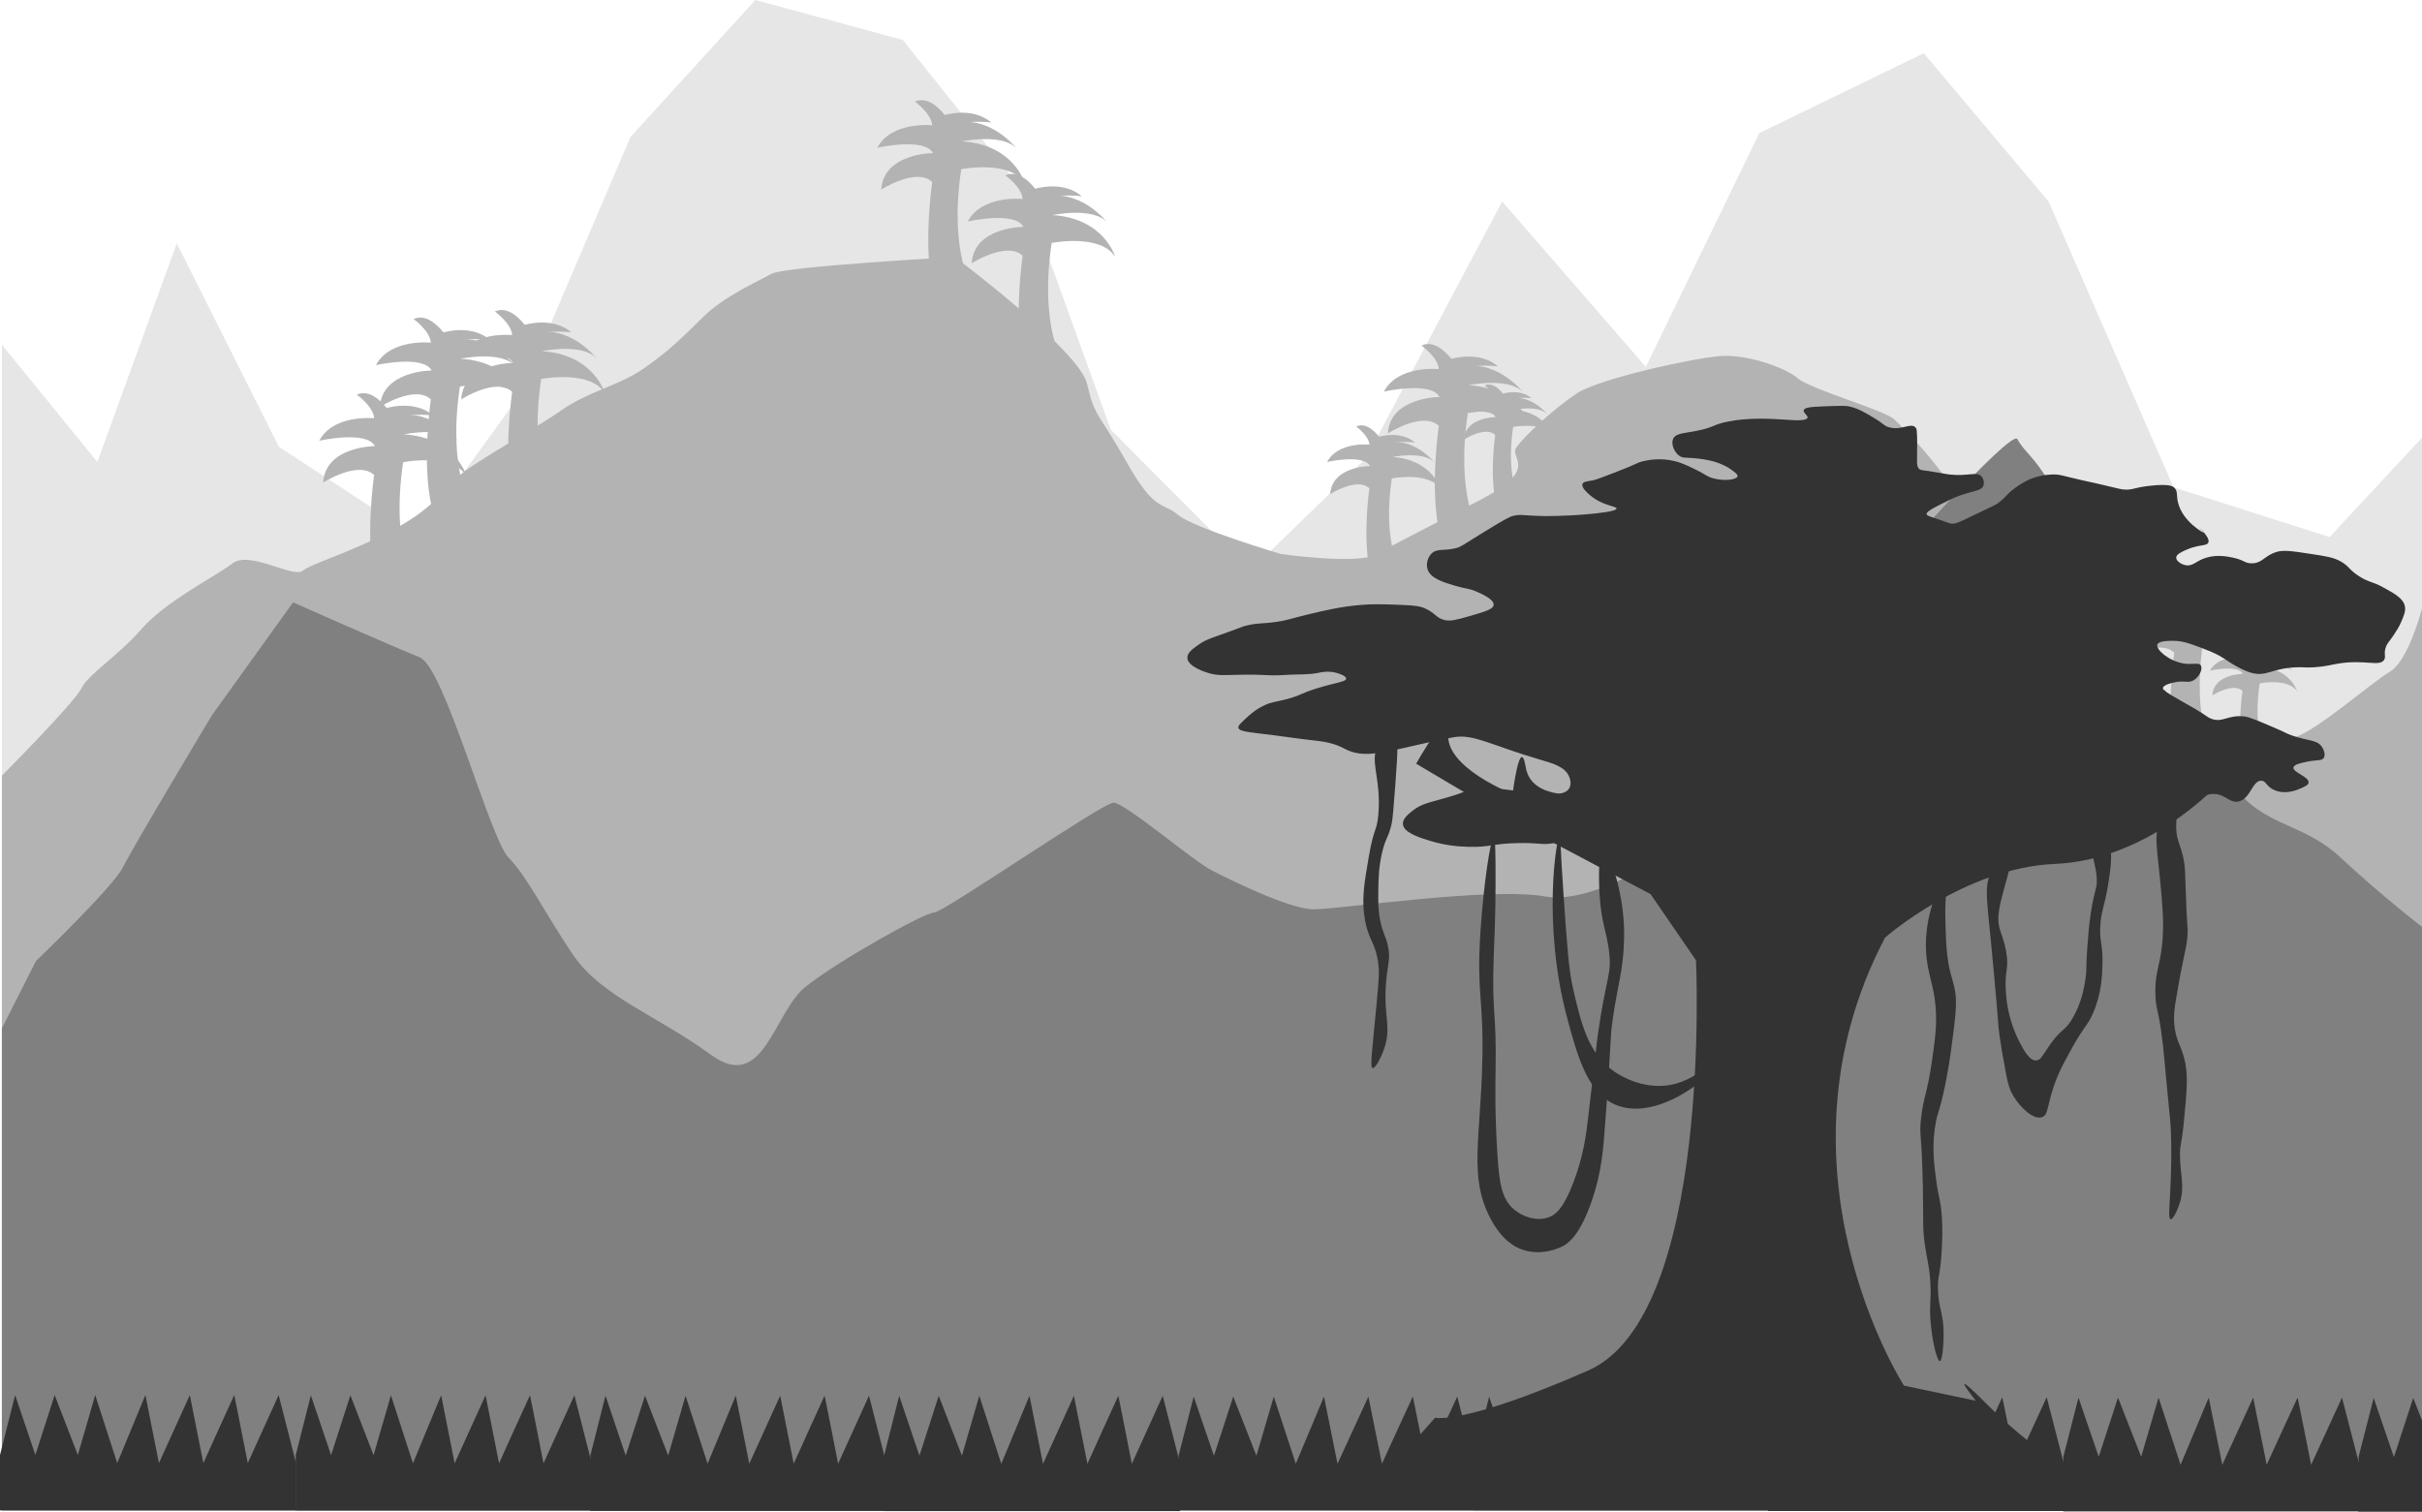 <?xml version="1.0" encoding="UTF-8"?><svg xmlns="http://www.w3.org/2000/svg" viewBox="0 0 1281 799.72"><defs><style>.cls-1{fill:#333;}.cls-2{fill:#e6e6e6;}.cls-3{fill:gray;}.cls-4{fill:#b3b3b3;}</style></defs><g id="Layer_2"><polyline class="cls-2" points="1281 231.5 1232.14 284.1 1149.58 257.8 1083.5 106.6 1017.5 28.16 930.5 70.4 870.5 194.09 794.5 106.6 722.5 242.37 661.5 301.7 587.5 227.28 542.5 102.58 477.5 21.12 399.5 0 333.5 72.41 275.5 208.17 220.51 284.1 147.5 236.33 93.5 128.72 51.5 244.38 1 182.39 1 799 1281 799 1281 238.52"/></g><g id="Layer_3"><path class="cls-4" d="m1281,321.85s-7,27.57-17,33.5-38,30.63-50,34.58-51.56-2.96-56.28,0-52.21-29.28-60.47-33.42c-8.26-4.13-37.26-52.55-54.26-82.19-17-29.64-36-47.43-41-52.37s-44-15.81-51-21.74-27-12.85-41-11.86-64,11.86-76,19.76c-12,7.9-28,22.73-32,28.65s13,10.87-19,27.67-44.7,22.73-54.35,28.65-51.16,0-51.16,0c0,0-46.49-13.83-54.49-20.75s-12-.99-27-27.67-17-23.71-21-41.5-70-67.19-70-67.19c0,0-90,4.94-97,8.89s-25,11.86-36,22.73c-11,10.87-19,18.77-32,27.67s-29,11.86-43,21.74-45,26.68-54,34.58-13,16.8-35,28.65-43,17.79-48,21.74-28-10.87-37-3.95c-9,6.92-35,19.76-48,34.58-13,14.82-28,23.71-32,31.62S1,410.32,1,410.32v388.68h1280v-477.15Z"/></g><g id="Layer_5"><g><path class="cls-4" d="m514.62,153s-12.86-18.71-6.22-63.49c0,0,25.72-5.1,33.61,7.37,0,0-5.81-20.41-33.19-22.11,0,0,21.57-4.54,29.04,3.97,0,0-14.94-19.27-34.85-13.04,0,0-9.13-16.44-19.09-11.91,0,0,8.71,6.24,9.13,12.47,0,0-21.57-2.27-29.04,11.91,0,0,24.89-5.67,29.46,2.83,0,0-26.14,0-27.38,19.27,0,0,18.67-11.91,26.97-3.97,0,0-4.98,33.45.41,56.69h21.16Z"/><path class="cls-4" d="m499.19,60.99s14.82-4.89,25.13,3.8c0,0-19.63-2.34-19.84,4.61s-5.29-8.41-5.29-8.41Z"/></g><g><path class="cls-4" d="m562.45,192s-12.86-18.71-6.22-63.49c0,0,25.72-5.1,33.61,7.37,0,0-5.81-20.41-33.19-22.11,0,0,21.57-4.54,29.04,3.97,0,0-14.94-19.27-34.85-13.04,0,0-9.13-16.44-19.09-11.91,0,0,8.71,6.24,9.13,12.47,0,0-21.57-2.27-29.04,11.91,0,0,24.89-5.67,29.46,2.83,0,0-26.14,0-27.38,19.27,0,0,18.67-11.91,26.97-3.97,0,0-4.98,33.45.41,56.69h21.16Z"/><path class="cls-4" d="m547.02,99.99s14.82-4.89,25.13,3.8c0,0-19.63-2.34-19.84,4.61s-5.29-8.41-5.29-8.41Z"/></g><g><path class="cls-4" d="m249.45,268s-12.86-18.71-6.22-63.49c0,0,25.72-5.1,33.61,7.37,0,0-5.81-20.41-33.19-22.11,0,0,21.57-4.54,29.04,3.97,0,0-14.94-19.27-34.85-13.04,0,0-9.13-16.44-19.09-11.91,0,0,8.71,6.24,9.13,12.47,0,0-21.57-2.27-29.04,11.91,0,0,24.89-5.67,29.46,2.83,0,0-26.14,0-27.38,19.27,0,0,18.67-11.91,26.97-3.97,0,0-4.98,33.45.41,56.69h21.16Z"/><path class="cls-4" d="m234.02,175.99s14.82-4.89,25.13,3.8c0,0-19.63-2.34-19.84,4.61s-5.29-8.41-5.29-8.41Z"/></g><g><path class="cls-4" d="m219.45,308s-12.86-18.71-6.22-63.49c0,0,25.72-5.1,33.61,7.37,0,0-5.81-20.41-33.19-22.11,0,0,21.57-4.54,29.04,3.97,0,0-14.94-19.27-34.85-13.04,0,0-9.13-16.44-19.09-11.91,0,0,8.71,6.24,9.13,12.47,0,0-21.57-2.27-29.04,11.91,0,0,24.89-5.67,29.46,2.83,0,0-26.14,0-27.38,19.27,0,0,18.67-11.91,26.97-3.97,0,0-4.98,33.45.41,56.69h21.16Z"/><path class="cls-4" d="m204.02,215.99s14.82-4.89,25.13,3.8c0,0-19.63-2.34-19.84,4.61s-5.29-8.41-5.29-8.41Z"/></g><g><path class="cls-4" d="m292.45,264s-12.86-18.71-6.22-63.49c0,0,25.72-5.1,33.61,7.37,0,0-5.81-20.41-33.19-22.11,0,0,21.57-4.54,29.04,3.97,0,0-14.94-19.27-34.85-13.04,0,0-9.13-16.44-19.09-11.91,0,0,8.71,6.24,9.13,12.47,0,0-21.57-2.27-29.04,11.91,0,0,24.89-5.67,29.46,2.83,0,0-26.14,0-27.38,19.27,0,0,18.67-11.91,26.97-3.97,0,0-4.98,33.45.41,56.69h21.16Z"/><path class="cls-4" d="m277.02,171.99s14.82-4.89,25.13,3.8c0,0-19.63-2.34-19.84,4.61s-5.29-8.41-5.29-8.41Z"/></g><g><path class="cls-4" d="m782.55,282s-12.86-18.71-6.22-63.49c0,0,25.72-5.1,33.61,7.37,0,0-5.81-20.41-33.19-22.11,0,0,21.57-4.54,29.04,3.97,0,0-14.94-19.27-34.85-13.04,0,0-9.13-16.44-19.09-11.91,0,0,8.71,6.24,9.13,12.47,0,0-21.57-2.27-29.04,11.91,0,0,24.89-5.67,29.46,2.83,0,0-26.14,0-27.38,19.27,0,0,18.67-11.91,26.97-3.97,0,0-4.98,33.45.41,56.69h21.16Z"/><path class="cls-4" d="m767.13,189.99s14.82-4.89,25.13,3.8c0,0-19.63-2.34-19.84,4.61-.21,6.95-5.29-8.41-5.29-8.41Z"/></g><g><path class="cls-4" d="m740.91,302s-9.9-14.41-4.79-48.89c0,0,19.81-3.93,25.88,5.68,0,0-4.47-15.72-25.56-17.03,0,0,16.61-3.49,22.36,3.06,0,0-11.5-14.84-26.84-10.04,0,0-7.03-12.66-14.7-9.17,0,0,6.71,4.8,7.03,9.6,0,0-16.61-1.75-22.36,9.17,0,0,19.17-4.37,22.68,2.18,0,0-20.13,0-21.09,14.84,0,0,14.38-9.17,20.77-3.06,0,0-3.83,25.76.32,43.65h16.29Z"/><path class="cls-4" d="m729.03,231.15s11.41-3.77,19.35,2.92c0,0-15.12-1.8-15.28,3.55s-4.08-6.47-4.08-6.47Z"/></g><g><path class="cls-4" d="m804.13,265s-7.93-11.53-3.83-39.12c0,0,15.85-3.14,20.71,4.54,0,0-3.58-12.58-20.45-13.62,0,0,13.29-2.79,17.9,2.45,0,0-9.2-11.88-21.48-8.03,0,0-5.62-10.13-11.76-7.34,0,0,5.37,3.84,5.62,7.69,0,0-13.29-1.4-17.9,7.34,0,0,15.34-3.49,18.15,1.75,0,0-16.11,0-16.87,11.88,0,0,11.5-7.34,16.62-2.45,0,0-3.07,20.61.26,34.93h13.04Z"/><path class="cls-4" d="m794.62,208.31s9.13-3.01,15.49,2.34c0,0-12.1-1.44-12.22,2.84s-3.26-5.18-3.26-5.18Z"/></g><g><path class="cls-4" d="m1171.55,402s-12.86-18.71-6.22-63.49c0,0,25.72-5.1,33.61,7.37,0,0-5.81-20.41-33.19-22.11,0,0,21.57-4.54,29.04,3.97,0,0-14.94-19.27-34.85-13.04,0,0-9.13-16.44-19.09-11.91,0,0,8.71,6.24,9.13,12.47,0,0-21.57-2.27-29.04,11.91,0,0,24.89-5.67,29.46,2.83,0,0-26.14,0-27.38,19.27,0,0,18.67-11.91,26.97-3.97,0,0-4.98,33.45.41,56.69h21.16Z"/><path class="cls-4" d="m1156.13,309.99s14.82-4.89,25.13,3.8c0,0-19.63-2.34-19.84,4.61-.21,6.95-5.29-8.41-5.29-8.41Z"/></g><g><path class="cls-4" d="m1198.82,399s-7.6-11.06-3.68-37.52c0,0,15.2-3.02,19.86,4.36,0,0-3.43-12.06-19.62-13.07,0,0,12.75-2.68,17.16,2.35,0,0-8.83-11.39-20.6-7.71,0,0-5.39-9.72-11.28-7.04,0,0,5.15,3.69,5.39,7.37,0,0-12.75-1.34-17.16,7.04,0,0,14.71-3.35,17.41,1.68,0,0-15.45,0-16.18,11.39,0,0,11.03-7.04,15.94-2.35,0,0-2.94,19.77.25,33.5h12.5Z"/><path class="cls-4" d="m1189.7,344.63s8.76-2.89,14.85,2.24c0,0-11.6-1.38-11.72,2.72s-3.13-4.97-3.13-4.97Z"/></g></g><g id="Layer_4"><path class="cls-3" d="m1281,490.31s-21-16.1-43-36.61-44-15.38-61-44.44c-17-29.06-23-18.8-37-49.57s-21-49.57-30-64.96-18-25.64-26-39.32-13.95-17.09-16.98-23.08-71.02,70.94-71.02,70.94c0,0-10.65,42.26-24.33,57.88-13.67,15.62-18.67,15.62-26.67,27.59-8,11.97-42,42.74-47,49.57s-52,41.03-81,35.9-109,6.84-122,6.84-44-15.46-54-20.55c-10-5.09-46-35.86-52-35.86s-90,58.12-95,58.12-51,25.64-68,39.32-22,56.41-50,35.9c-28-20.51-58-30.77-73-52.99s-24-41.03-34-51.28-34-100.85-47-105.98c-13-5.13-67-29.06-67-29.06l-43,59.83s-42,70.09-47,80.34-46,49.57-46,49.57l-18,35.58v255.02h1280v-308.69Z"/></g><g id="Layer_8"><path class="cls-1" d="m1082,769s-13-8-33-28-4,0-4,0l-38-8s-74-115-10-237c0,0,42-37,90-39s84-40,84-40c0,0-92,33-128,36s84-49,108-75l-6-13-18,15s-4-24-5-20-17,21-17,21l-11-6s-26,27-50,33c0,0-1-19,44-37s-40-6-40-6l-20,13s-31,19-41,39,7-43,32-56-32,10-32,10l-13-16-10,24-15-16-12,42-25-50-16,27-16,30-44-37,2,45s-28,4-31-14-7,14-7,14c0,0-36-14-34-32s-17,16-17,16l54,32,70,37,24,35s9,188-57,217-81,25-81,25l-24,27,370,9-23-17Z"/></g><g id="Layer_9"><path class="cls-1" d="m1056,456c30.47-13.95,81.02-7.63,101-28,2.26-2.3,7.27-8.16,14-8,6.06.14,8.27,5.03,13,4,6.3-1.38,7.22-11.11,12-11,2.65.06,2.51,3.07,7,5,5.95,2.56,12.11-.16,14-1,2.17-.96,3.85-1.7,4-3,.37-3.1-8.43-5.43-8-8,.26-1.56,3.76-2.31,7-3,5.46-1.17,7.9-.37,9-2,1.05-1.55.21-4.27-1-6-2.64-3.79-7.05-2.85-16-6-3.09-1.09-1.84-.94-9-4-8.92-3.81-13.37-5.71-16-6-8.97-.99-11.62,3.79-18,1-1.83-.8-1.52-1.15-8-5-2.2-1.3-2.93-1.67-7-4-8.91-5.08-10.13-5.99-10-7,.21-1.71,4.17-2.59,6-3,5.28-1.18,7.13.53,10-1,3.2-1.7,5.19-6.12,4-8-1.09-1.73-4.15-.25-9-1-7.86-1.22-14.79-7.43-14-10,.59-1.9,5.45-1.97,8-2,5.2-.07,9.07,1.36,16,4,3.29,1.25,5.77,2.2,9,4,3.52,1.97,4.5,3.04,8,5,2.1,1.18,5.53,3.09,9,4,8.01,2.09,10.72-2.64,24-3,3.89-.1,4.52.28,9,0,6.06-.38,8.69-1.31,13-2,13.88-2.22,21.71,1.89,24-2,1.1-1.87-.48-3.19,1-7,.8-2.06,1.46-2.18,4-6,1.39-2.09,2.83-4.25,4-7,1.44-3.39,2.38-5.61,2-8-.68-4.27-5.18-6.77-11-10-6.53-3.62-7.71-2.68-13-6-5.78-3.63-5.18-5.26-10-8-3.77-2.14-7.85-2.76-16-4-9.54-1.45-14.3-2.17-18-1-6.45,2.05-7.4,5.93-13,6-3.82.05-3.93-1.74-10-3-2.9-.6-8.25-1.71-14,0-5.69,1.69-7.08,4.75-11,4-2.45-.47-5.04-2.26-5-4,.04-1.71,2.59-2.91,5-4,6.95-3.16,11.15-1.94,12-4,1.13-2.74-5.1-7.91-5-8,.07-.06,3.13,2.86,3,3-.22.23-11.46-5.88-14-16-1.01-4,0-6.07-2-8-.8-.78-2.74-2.17-13-1-8.73,1-8.44,2.13-13,2-2.39-.07-2.52-.38-14-3-5.46-1.25-4.38-.94-9-2-10.86-2.5-11.16-2.91-14-3-1.44-.05-6.3-.09-12,2-4.01,1.47-6.72,3.38-9,5-5.08,3.62-4.68,4.77-9,8-1.5,1.12-1.77,1.15-14,7-7.52,3.6-8.73,4.21-11,4-1.04-.1-.59-.2-9-3-2.84-.94-3.88-1.26-4-2-.15-.9,1.13-2.04,7-5,5.04-2.54,7.55-3.8,11-5,7.55-2.62,10.98-2.38,12-5,.6-1.55.2-3.7-1-5-2.57-2.78-7.08.16-17-1-1.2-.14-2.8-.43-6-1-8.2-1.47-8.98-.99-10-2-1.47-1.45-1.01-3.14-1-13,0-7.46-.25-8.32-1-9-2.73-2.47-7.2,1.95-14,0-2.72-.78-2.26-1.56-8-5-4.8-2.88-8.25-4.94-13-6-2.07-.46-6.04-.31-14,0-6.55.25-9.61.61-10,2-.4,1.43,2.37,2.75,2,4-.57,1.92-7.83,1.27-12,1-6.79-.45-18.75-1.23-30,1-8.23,1.63-7.23,3.12-17,5-6.72,1.29-10.65,1.25-12,4-1.31,2.66.3,6.92,3,9,2.48,1.9,4.01.53,13,2,4.21.69,6.44,1.41,8,2,2.4.92,4.27,1.81,6,3,2.29,1.59,4.25,2.94,4,4-.42,1.79-7.06,2.67-13,1-3.52-.99-3.8-2.04-10-5-3.58-1.71-6.49-3.1-10-4-7.85-2.02-14.64-.54-17,0-3.48.8-1.67.9-15,6-6.57,2.51-9.86,3.77-11,4-3.19.65-5.48.68-6,2-.78,1.98,2.98,5.14,4,6,6.78,5.72,14.03,5.67,14,7-.04,1.62-10.71,2.61-15,3-12.84,1.16-23,1-23,1-12.21-.19-12.68-1.18-17,0-1.31.36-2.89.89-16,9-11.02,6.81-11.38,7.34-14,8-6.37,1.6-10.08-.08-13,3-1.9,2-2.79,5.29-2,8,1.45,4.97,8.25,6.99,15,9,5.35,1.59,6.61,1.08,11,3,2.57,1.12,9.26,4.05,9,7-.21,2.33-4.67,3.61-13,6-6.52,1.87-9.84,2.78-13,2-4.49-1.11-4.81-3.65-10-6-2.86-1.3-5.38-1.71-13-2-9.6-.36-14.39-.54-21,0-10.76.89-19.07,2.87-28,5-9.48,2.26-10.58,3.08-17,4-7.81,1.12-9.5.39-16,2-2.06.51-.83.32-14,5-5.2,1.85-7.79,2.73-11,5-3.04,2.15-6.08,4.31-6,7,.15,4.66,9.57,7.56,11,8,4.77,1.47,7.97,1.18,15,1,16.68-.43,15.33.78,27,0,5.33-.36,10.76.05,16-1,1.96-.39,5.66-1.24,10,0,.57.16,5.04,1.44,5,3-.05,1.7-5.43,2.08-15,5-9.28,2.83-8.88,3.91-17,6-5.82,1.5-7.17,1.24-11,3-4.78,2.19-7.76,4.91-10,7-2.82,2.62-4.23,3.94-4,5,.44,2.03,4.98,2.24,19,4,8.83,1.11,6.65.97,15,2,8.85,1.09,10.53,1.14,14,2,7.43,1.84,7.58,3.53,13,5,7.63,2.07,16.42.05,34-4,1.2-.28,4.44-1.04,9-2,5.13-1.09,9.26-1.87,10-2,10.45-1.87,20.22,4.51,46,12,5.95,1.73,12.86,3.55,15,9,.21.52,1.4,3.58,0,6-2.11,3.64-8.67,3.38-16,3-5.9-.3-6.81-.98-15-2-8.67-1.08-13-1.62-18-1-5.2.64-3.86,1.48-16,5-9.24,2.68-13.24,3.14-18,7-2.38,1.93-5.24,4.25-5,7,.4,4.62,9.23,7.27,15,9,7.12,2.14,13.72,2.87,20,3,11.51.24,12.03-1.73,26-2,11.94-.23,12.01,1.2,19,0,7.46-1.29,10.22-3.41,17-3,5.46.33,7.22,1.93,12,3,8.71,1.95,14.95-.64,24-3,8.91-2.32,3.72-.03,37-5,21.6-3.23,22.24-3.96,33-5,16.71-1.62,25.07-2.42,31-1,22.13,5.31,22.34,23.53,45,28,13.91,2.75,27-1,27-1,4.07-1.16,6.94-2.52,8-3Z"/></g><g id="Layer_10"><path class="cls-1" d="m825,442c-1.65-.05-9.56,46.68,4,97,5.73,21.27,11.22,40.53,27,46,16.63,5.77,36.96-6.47,47-16,6.72-6.38,10.71-13.34,10-14-1.14-1.06-12.07,15.97-30,19-14.76,2.49-27.11-5.7-29-7-14.02-9.59-17.67-25.33-22-44-2.25-9.69-3.2-22.92-5-49-1.97-28.49-1.55-31.99-2-32Z"/><path class="cls-1" d="m790,443c-1.55-.11-5.41,25.23-7,50-2.12,32.98,1.73,34.44,1,68-.89,41.25-7.19,61.22,4,83,6.15,11.98,13.01,15.58,17,17,11.18,3.97,21.35-1.63,22-2,2.47-1.41,8.67-5.53,15-24,5.26-15.35,6-27.72,7-41,3.6-47.69,2.37-43.76,4-55,2.81-19.43,5.64-25.37,6-43,.06-3.1.23-15.66-4-31-.63-2.3-4.51-16.36-7-16-2.47.35-2.55,14.76-2,24,.9,15.09,3.67,19.53,5,30,1.63,12.8-1.59,13.43-6,45-.29,2.08-1.86,15.72-5,43-.95,8.27-2.34,20.39-8,35-5.17,13.36-9.21,16.66-13,18-6.25,2.21-13.47-.29-18-4-6.81-5.58-8.04-14.32-9-29-1.45-22.1-1.08-39.06-1-43,.66-33.66-2.04-30.65-1-61,.33-9.78,1-21.27,1-40,0-13.25,0-23.93-1-24Z"/><path class="cls-1" d="m730,393c-6.83,7.55.8,17.93-1,38-.81,9.03-2.31,6.42-5,22-2.52,14.56-4.02,23.27-2,34,2.1,11.17,5.57,11.44,7,23,.51,4.1.42,6.86-1,22-2.33,24.8-3.51,32.59-2,33,1.32.36,4.27-5.06,6-10,4.11-11.74-.18-16.38,1-34,.74-11.07,2.73-13.58,1-21-1.17-5.04-2.68-6.41-4-13-1.14-5.69-1.08-9.96-1-16,.08-5.98.17-12.23,2-20,1.87-7.94,3.17-7.33,5-15,.6-2.5,1.07-8.7,2-21,1.72-22.83.78-17.75,1-19,.58-3.2,1.31-6.04,0-7-1.7-1.25-6.36,1.07-9,4Z"/><path class="cls-1" d="m1025,470h0c-6.66,16.16-6.95,28.63-6,37,1.24,10.95,4.76,16.33,5,31,.11,6.91-.59,11.94-2,22-2.66,19-4.71,19.93-6,32-.97,9.08.42,6.42,1,36,.38,19.51-.21,21.36,1,30,1.22,8.74,2.52,11.8,3,21,.48,9.21-.59,10.5,0,19,.75,10.71,3.39,22.11,5,22,1.36-.09,1.99-8.49,2-14,.02-11.63-2.74-13.33-3-24-.19-7.79,1.27-6.98,2-21,.25-4.78.54-10.69,0-18-.64-8.79-1.7-9.04-3-19-1.17-8.95-2.39-18.96,0-31,.85-4.29,1.04-3.18,3-11,.69-2.75,3.06-12.44,5-27,2.16-16.23,3.24-24.34,2-31-1.21-6.53-2.86-8.84-4-18-.72-5.8-.87-11.35-1-16-.11-3.99-.22-8.13,0-13,.25-5.5.97-13.03,3-22"/><path class="cls-1" d="m1055,460c-6.14,4.85-4.24,14.92-2,38,2.82,28.98,4,45,4,45s.52,7.02,4,25c.92,4.73,1.67,8.16,4,12,3.36,5.56,10.37,12.6,15,11,3.83-1.32,2.44-7.3,8-21,1.88-4.63,3.59-7.75,7-14,7.34-13.43,8.94-13.01,12-20,4.55-10.38,4.83-20,5-26,.33-11.27-1.96-11.82-1-22,.69-7.29,1.92-7.7,4-20,3.15-18.65.78-20.54,0-21-1.96-1.15-5.36-.04-7,2-2.68,3.34.64,7.58,1,16,.23,5.36-1.06,4.72-3,17-1.12,7.08-1.53,12.63-2,19-.91,12.29-.15,11.6-1,17-.74,4.7-2.04,12.53-7,21-3.84,6.55-5.85,5.1-12,14-3.48,5.04-4.57,7.84-7,8-3.64.23-6.77-5.69-9-10-5.4-10.45-6.61-20.3-7-25-1.09-13.06,1.87-12.88,0-23-1.74-9.41-4.63-11.34-4-19,.32-3.92,1.48-8.27,3-14,1.95-7.35,3.44-10.82,2-12-1.41-1.16-4.97.4-7,2Z"/><path class="cls-1" d="m1144,432c-5.87,7.9-2.82,16.99-1,39,.83,10.09,1.25,15.14,1,22-.64,17.53-4.34,19.2-4,33,.21,8.82,1.69,6.79,4,27,.48,4.17.41,4.25,2,21,1.91,20.14,1.86,18.53,2,21,.78,13.57.24,26.54,0,32-.51,11.59-1.3,17.69,0,18,1.2.28,3.68-4.53,5-9,2.63-8.89.07-14.29,0-25-.04-6.11.79-4.62,2-17,1.71-17.5,2.56-26.25,0-35-1.98-6.77-4.31-9.27-5-17-.46-5.13.14-8.91,1-14,4.42-26.14,5.57-25.8,6-34,.21-3.99-.22-1.06-1-24-.33-9.62-.29-11.32-1-15-1.61-8.38-3.81-10.03-4-17-.17-6.31,1.49-10.23,0-11-1.48-.77-4.92,2.2-7,5Z"/></g><g id="Layer_6"><path class="cls-1" d="m0,769.7l8-31.7,10.7,31.7,10.21-31.7,12.26,31.7,9.19-31.7,11.64,36,14.91-36,7.15,36,16.34-36,7.15,36s16.23-36,16.34-36,7.15,36,7.15,36l16.34-36,9.19,36v25H0v-29.3Z"/><path class="cls-1" d="m156.41,769.8l8-31.7,10.7,31.7,10.21-31.7,12.26,31.7,9.19-31.7,11.64,36,14.91-36,7.15,36,16.34-36,7.15,36s16.23-36,16.34-36,7.15,36,7.15,36l16.34-36,9.19,36v25h-156.57v-29.3Z"/><path class="cls-1" d="m312.24,770.01l8-31.7,10.7,31.7,10.21-31.7,12.26,31.7,9.19-31.7,11.64,36,14.91-36,7.15,36,16.34-36,7.15,36s16.23-36,16.34-36,7.15,36,7.15,36l16.34-36,9.19,36v25h-156.57v-29.3Z"/><path class="cls-1" d="m467.59,770.07l8-31.7,10.7,31.7,10.21-31.7,12.26,31.7,9.19-31.7,11.64,36,14.91-36,7.15,36,16.34-36,7.15,36s16.23-36,16.34-36,7.15,36,7.15,36l16.34-36,9.19,36v25h-156.57v-29.3Z"/><path class="cls-1" d="m623.35,770.09l8-31.29,10.7,31.29,10.21-31.29,12.26,31.29,9.19-31.29,11.64,35.53,14.91-35.53,7.15,35.53,16.34-35.53,7.15,35.53s16.23-35.53,16.34-35.53,7.15,35.53,7.15,35.53l16.34-35.53,9.19,35.53v24.67h-156.57v-28.91Z"/><path class="cls-1" d="m779.61,770.17l8-31.29,10.7,31.29,10.21-31.29,12.26,31.29,9.19-31.29,11.64,35.53,14.91-35.53,7.15,35.53,16.34-35.53,7.15,35.53s16.23-35.53,16.34-35.53,7.15,35.53,7.15,35.53l16.34-35.53,9.19,35.53v24.67h-156.57v-28.91Z"/><path class="cls-1" d="m935.12,770.42l8-31.29,10.7,31.29,10.21-31.29,12.26,31.29,9.19-31.29,11.64,35.53,14.91-35.53,7.15,35.53,16.34-35.53,7.15,35.53s16.23-35.53,16.34-35.53,7.15,35.53,7.15,35.53l16.34-35.53,9.19,35.53v24.67h-156.57v-28.91Z"/><path class="cls-1" d="m1091.31,770.63l8-31.29,10.7,31.29,10.21-31.29,12.26,31.29,9.19-31.29,11.64,35.53,14.91-35.53,7.15,35.53,16.34-35.53,7.15,35.53s16.23-35.53,16.34-35.53,7.15,35.53,7.15,35.53l16.34-35.53,9.19,35.53v24.67h-156.57v-28.91Z"/><polygon class="cls-1" points="1281 751.38 1281 799.72 1247.44 799.72 1247.44 770.8 1255.44 739.52 1266.14 770.8 1276.35 739.52 1281 751.38"/></g></svg>